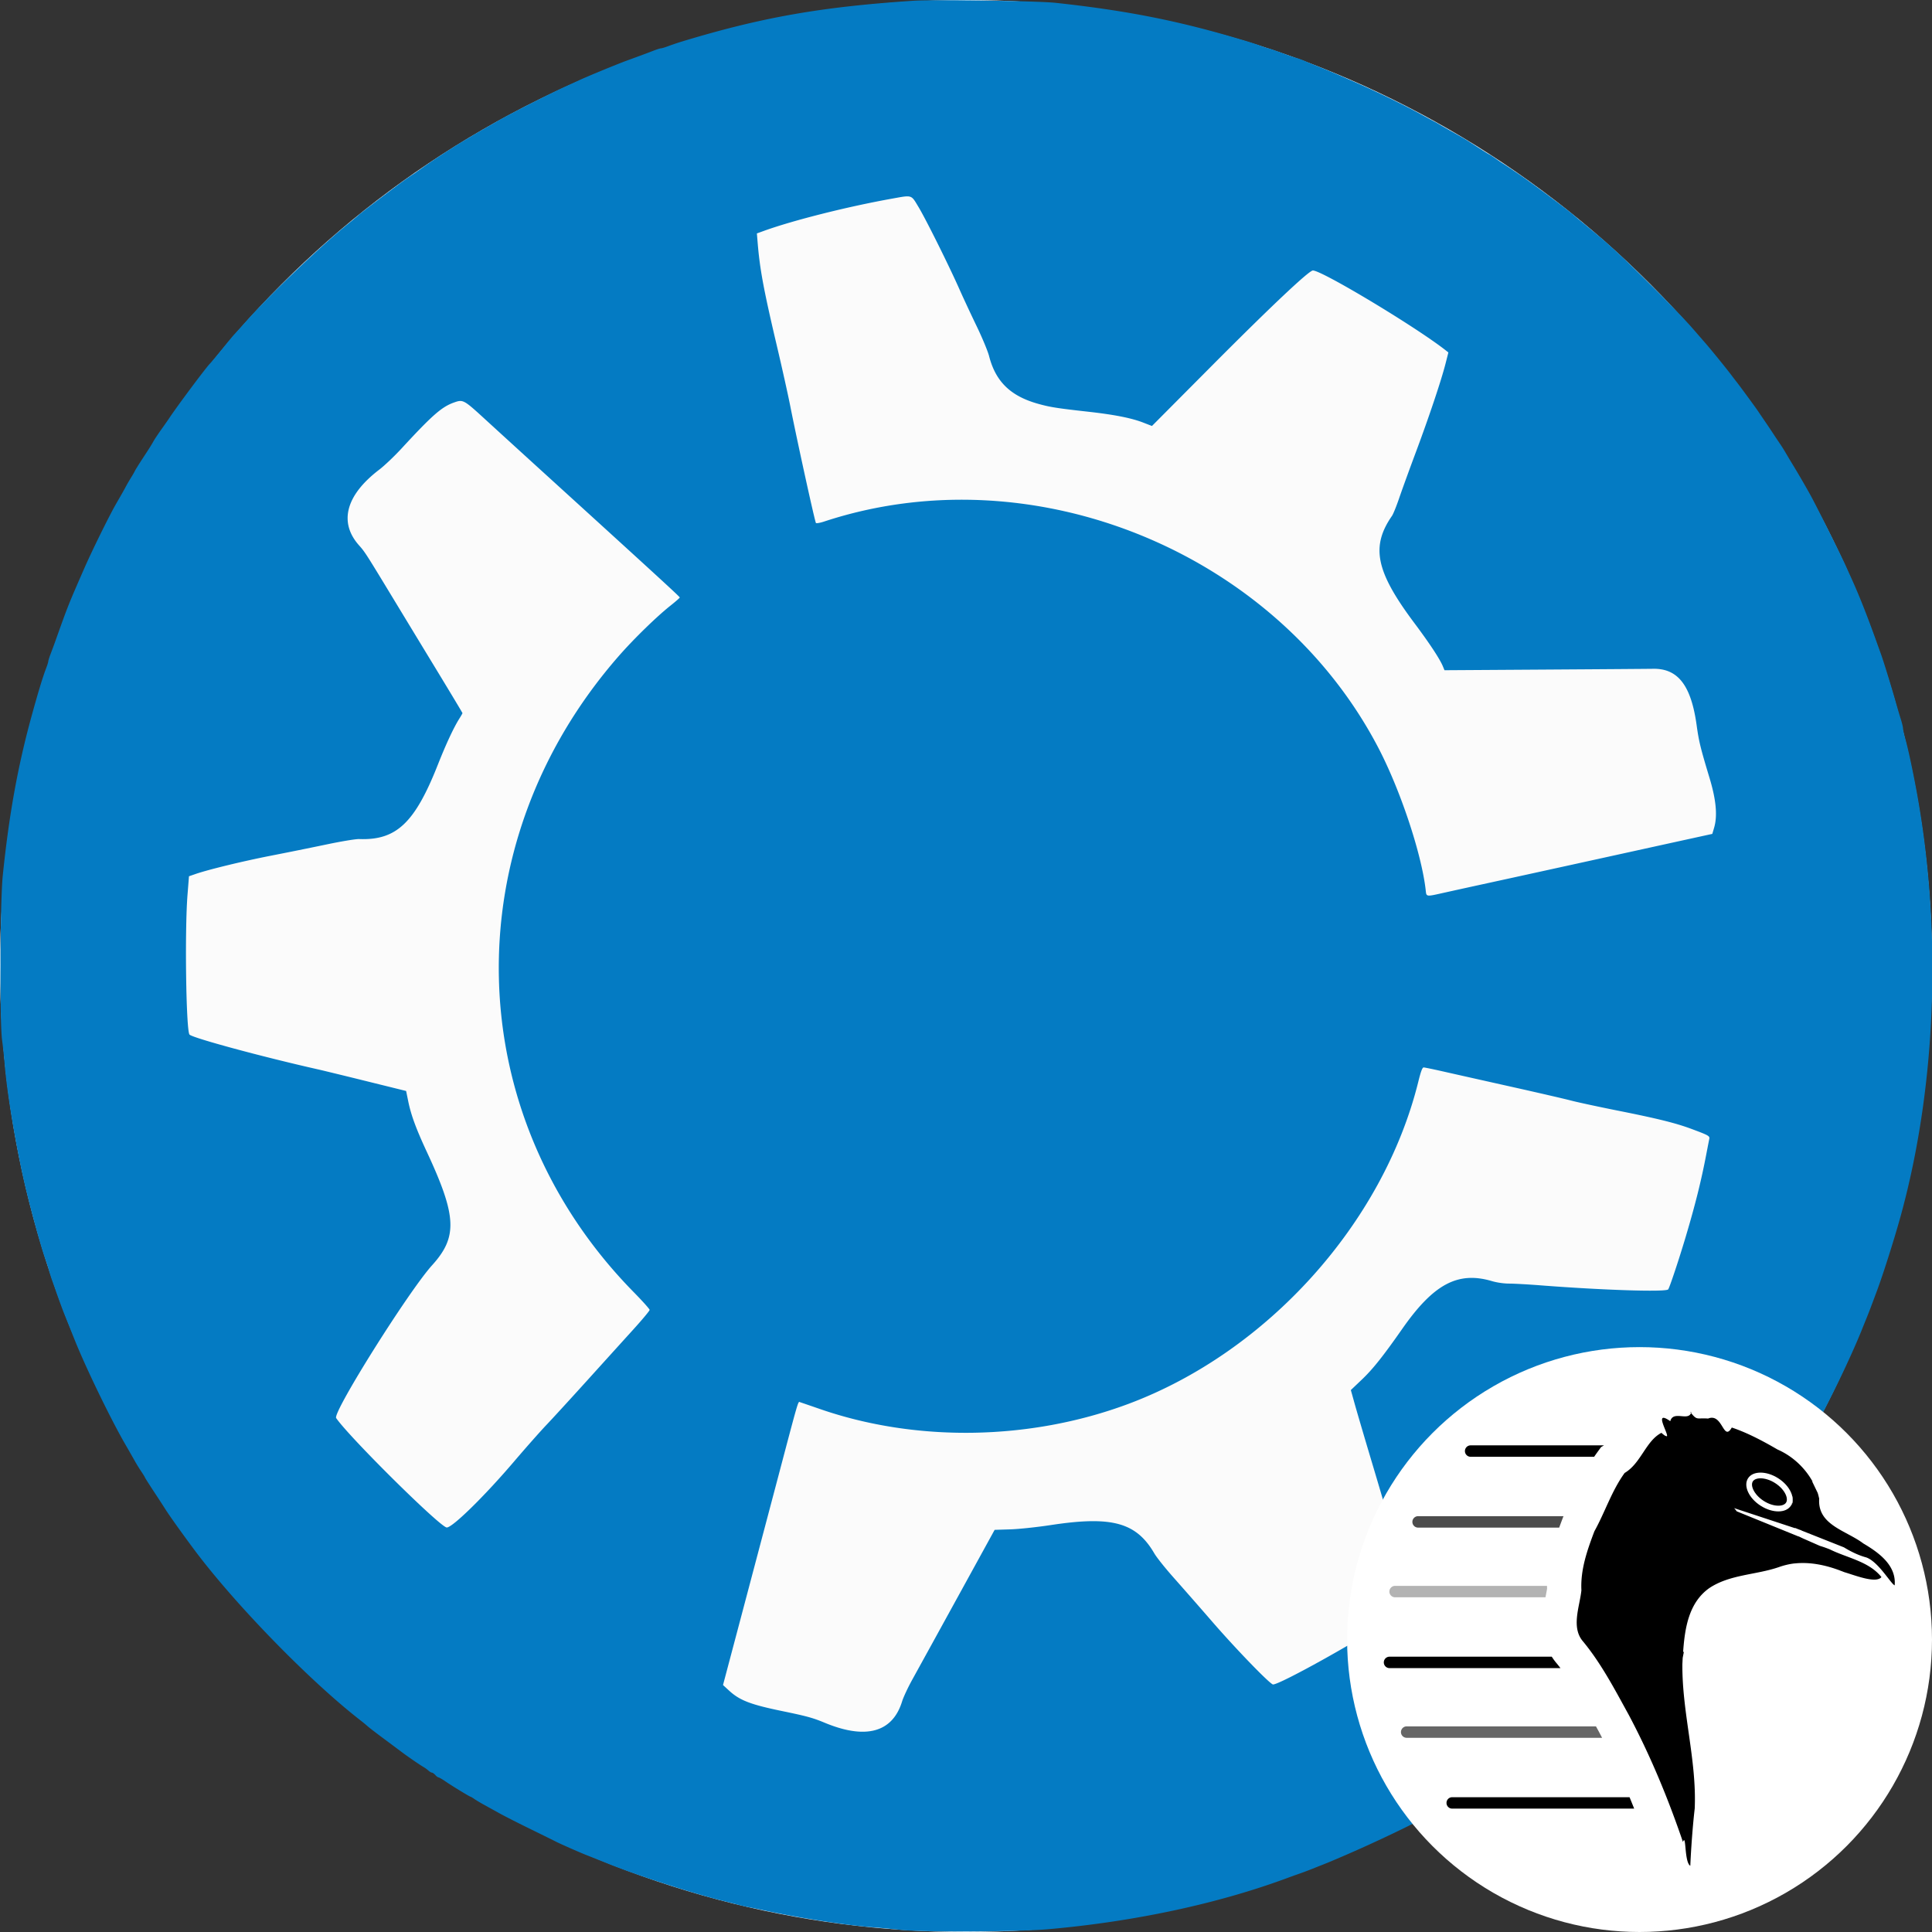 <svg width="512" height="512" fill="none" xmlns="http://www.w3.org/2000/svg"><rect width="100%" height="100%" fill="#333333" stroke="none"/><defs><clipPath id="a"><path fill="#fff" d="M0 0h512v512H0z"/></clipPath></defs><g clip-path="url(#a)"><circle cx="256" cy="256" r="256" fill="#fff"/><path fill-rule="evenodd" clip-rule="evenodd" d="M236.32 52.658c-11.723 2.1-26.14 5.73-33.869 8.526l-1.869.676.216 2.59c.582 7.01 1.597 12.434 5.143 27.473 1.318 5.591 2.887 12.647 3.486 15.68 1.849 9.348 6.544 30.736 6.805 30.997.137.135 1.099-.034 2.14-.377 55.386-18.278 119.869 8.061 146.938 60.017 5.783 11.101 11.362 27.832 12.495 37.471.241 2.046-.147 1.989 5.288.781 2.347-.523 6.571-1.451 9.387-2.064 2.816-.612 8.145-1.776 11.84-2.587l11.84-2.594c2.816-.617 9.944-2.183 15.84-3.478 5.896-1.297 13.207-2.902 16.247-3.567l5.527-1.211.472-1.594c.939-3.155.557-7.384-1.182-13.157-2.436-8.076-2.838-9.72-3.436-14.031-1.465-10.574-4.947-15.089-11.548-14.971-1.32.023-14.296.119-28.837.211l-26.438.169-.415-1.004c-.83-2.002-3.51-6.071-7.592-11.526-10.196-13.626-11.566-20.201-5.91-28.372.334-.482 1.195-2.604 1.911-4.716.719-2.112 2.704-7.584 4.414-12.16 3.497-9.363 6.731-19.012 7.864-23.46l.759-2.98-.797-.623c-7.976-6.237-32.717-21.102-35.111-21.096-1.038.004-11.269 9.657-27.049 25.523l-15.599 15.687-2.335-.906c-3.101-1.205-7.69-2.11-14.566-2.875-8.282-.922-10.148-1.218-13.307-2.107-7.3-2.056-11.224-5.887-12.961-12.657-.332-1.29-1.819-4.866-3.308-7.946-1.487-3.08-3.535-7.471-4.55-9.76-5.388-12.142-12.033-24.602-13.169-24.684-.331-.024-2.477.291-4.764.702Zm-116.05 54.027c-3.218 1.15-5.742 3.366-13.824 12.131-1.911 2.072-4.575 4.605-5.92 5.629-8.888 6.767-10.812 14-5.35 20.109 1.511 1.691 1.833 2.19 8.898 13.846 2.72 4.488 7.993 13.172 11.716 19.297 3.724 6.126 6.77 11.205 6.77 11.287 0 .082-.379.748-.841 1.481-1.492 2.364-3.506 6.686-5.71 12.255-6.088 15.383-10.982 20.004-20.809 19.642-.9-.034-4.683.59-8.64 1.422A1203.96 1203.96 0 0 1 72 226.728c-7.424 1.445-16.736 3.701-20.16 4.883l-1.76.608-.39 4.93c-.752 9.499-.386 35.686.517 37.008.573.841 19.172 5.884 34.113 9.249 1.233.278 6.98 1.677 12.775 3.109l10.533 2.605.554 2.72c.749 3.674 2.077 7.283 4.971 13.501 7.898 16.975 8.149 22.458 1.37 29.949-6.239 6.891-26.433 39.056-25.438 40.512 3.476 5.08 27.652 28.998 29.314 28.998 1.528 0 9.974-8.276 17.761-17.405 3.137-3.678 7.021-8.071 8.631-9.76 1.609-1.691 6.441-6.964 10.737-11.715 4.297-4.751 9.796-10.828 12.221-13.5 2.426-2.674 4.41-5.05 4.407-5.28-.001-.231-1.912-2.364-4.246-4.74-46.137-46.984-47.77-118.519-3.848-168.64 3.942-4.499 10.004-10.401 13.639-13.28 1.334-1.056 2.433-2.019 2.442-2.139.016-.201-5.415-5.181-35.503-32.562a8449.845 8449.845 0 0 1-16.06-14.647c-5.745-5.263-5.856-5.322-8.31-4.447Zm255.601 179.959c-9.287 37.547-40.08 71.725-76.991 85.46-25.96 9.659-56.014 10.142-81.545 1.314-2.582-.893-4.938-1.7-5.236-1.793-.654-.205-.159-1.875-6.128 20.695-2.537 9.592-6.805 25.718-9.487 35.835l-4.877 18.395 1.631 1.499c2.786 2.562 5.646 3.666 13.962 5.385 6.61 1.365 8.223 1.808 11.36 3.113 10.867 4.519 17.962 2.571 20.494-5.627.351-1.137 1.563-3.734 2.693-5.773a12349.05 12349.05 0 0 0 11.949-21.717l9.893-18.008 4.126-.128c2.352-.074 7.014-.568 10.845-1.151 16.133-2.453 22.575-.678 27.356 7.538.615 1.056 2.919 3.941 5.12 6.413 2.202 2.473 6.806 7.729 10.231 11.68 6.317 7.291 15.362 16.626 16.107 16.626 1.922 0 23.932-12.297 32.546-18.185l3.68-2.515-.1-1.249c-.267-3.331-3.499-15.378-9.606-35.811-2.105-7.04-4.295-14.479-4.867-16.531l-1.042-3.73 2.957-2.815c2.875-2.735 5.604-6.166 10.665-13.404 8.311-11.887 14.738-15.313 23.752-12.659 1.368.403 3.173.662 4.64.665 1.321.004 5.136.219 8.481.479 16.321 1.265 32.873 1.79 33.597 1.065 1.321-1.322 8.073-25.212 10.07-35.63.371-1.935.744-3.841.828-4.234.171-.793-.149-.973-4.787-2.696-4.093-1.522-8.874-2.71-19.156-4.762-5.32-1.061-11.04-2.291-12.712-2.734-1.672-.441-8.8-2.089-15.84-3.66a7928.39 7928.39 0 0 1-17.76-3.982c-2.728-.62-5.176-1.127-5.44-1.126-.347.002-.738 1.049-1.409 3.758Z" fill="#FBFBFB"/><path fill-rule="evenodd" clip-rule="evenodd" d="M242.08.197c-24.337 1.603-40.122 4.375-61.12 10.734a70.257 70.257 0 0 0-3.803 1.274c-.859.328-1.739.595-1.957.595-.218 0-1.098.274-1.957.61-1.498.584-3.347 1.273-7.163 2.664-2.573.94-10.435 4.18-12.64 5.212-.527.247-2.112.97-3.52 1.61-4.274 1.935-14.304 7.028-17.839 9.055-1.165.669-2.142 1.227-4.64 2.654-.661.377-1.634.95-2.161 1.272-.527.323-1.464.882-2.08 1.244-2.6 1.526-8.241 5.188-10.833 7.033a166.346 166.346 0 0 1-2.752 1.926c-1.797 1.198-2.714 1.847-4.655 3.295-4.449 3.319-9.422 7.127-9.902 7.585-.278.264-1.655 1.416-3.062 2.559-7.34 5.966-20.174 18.251-26.731 25.587-1.488 1.664-2.921 3.247-3.185 3.52-.264.273-1.704 2.006-3.2 3.854-1.496 1.848-2.956 3.596-3.244 3.883-1.072 1.073-8.783 11.408-10.836 14.523-.264.401-1.163 1.686-2 2.856-.834 1.169-1.77 2.57-2.08 3.113-.738 1.301-.897 1.555-2.984 4.745-.978 1.496-1.874 2.936-1.99 3.2-.117.264-.572 1.056-1.01 1.76a49.124 49.124 0 0 0-1.393 2.4 89.64 89.64 0 0 1-1.29 2.321c-.38.659-1.003 1.739-1.38 2.4-1.776 3.101-6.289 12.267-8.31 16.879-4.205 9.592-4.334 9.916-7.643 19.2a187.31 187.31 0 0 1-1.302 3.526c-.34.884-.618 1.764-.618 1.958 0 .193-.27 1.054-.6 1.913-.858 2.235-2.119 6.385-3.827 12.603C4.71 203.084 2.4 215.853.737 232c-.723 7.013-.853 38.79-.18 43.681.219 1.585.532 4.537.699 6.56.676 8.231 3.305 23.537 5.77 33.599 1.655 6.752 4.037 15.27 5.059 18.08.254.704.648 1.928.874 2.72.225.792.591 1.944.814 2.56.221.616.68 1.912 1.017 2.88.975 2.792 1.849 5.158 2.514 6.801.338.835.904 2.24 1.256 3.119l1.248 3.121c2.994 7.476 9.539 20.98 13.417 27.68a440.01 440.01 0 0 1 2.65 4.64 46.95 46.95 0 0 0 1.6 2.575c.509.756.925 1.437.925 1.512 0 .074 1.116 1.831 2.48 3.904a344.784 344.784 0 0 1 2.8 4.298c.874 1.445 4.541 6.598 7.826 10.996C62.313 425.198 82.154 445.551 95.642 456a39.2 39.2 0 0 1 1.774 1.467c.408.366 2.164 1.72 3.902 3.009 1.74 1.289 3.954 2.94 4.922 3.67 1.811 1.364 5.042 3.586 6.111 4.202.333.192.869.588 1.191.881.324.292.735.531.913.531.179 0 .586.288.905.64.319.352.71.64.872.64.161 0 .966.466 1.79 1.034 1.655 1.145 6.48 4.086 6.7 4.086.077 0 .521.266.988.591.467.326 1.714 1.067 2.77 1.648s2.927 1.614 4.16 2.295c1.233.682 4.904 2.544 8.16 4.138 3.256 1.595 6.181 3.039 6.5 3.209.898.479 6.285 2.857 7.979 3.523.838.327 2.24.884 3.121 1.236l3.279 1.311c7.588 3.027 21.963 7.669 29.681 9.584 1.496.372 3.441.868 4.32 1.104a41.54 41.54 0 0 0 2.72.628c.616.11 2.344.469 3.84.795 9.06 1.983 21.85 3.983 28.86 4.515 2.126.162 5.466.473 7.423.693 5.8.653 31.127.546 39.237-.165 22.712-1.991 44.856-6.722 63.2-13.502a184.904 184.904 0 0 1 3.52-1.266c.704-.242 2.036-.74 2.961-1.108.923-.368 2.363-.94 3.2-1.272.836-.331 2.095-.848 2.799-1.151l2.24-.957c8.955-3.831 20.23-9.249 24.96-11.994a149.16 149.16 0 0 1 3.36-1.858c1.144-.613 2.308-1.313 2.586-1.557.277-.242.608-.44.734-.44.127 0 1.099-.576 2.158-1.28 1.06-.704 1.992-1.28 2.071-1.28.167 0 8.85-5.768 11.011-7.314.792-.566 1.944-1.367 2.56-1.779a54.462 54.462 0 0 0 2.4-1.738c.704-.543 1.568-1.2 1.92-1.46 10.948-8.083 26.78-22.612 36.125-33.149.858-.968 2.014-2.264 2.567-2.88 3.438-3.83 9.599-11.388 11.868-14.559.584-.816 2.417-3.275 3.936-5.281.718-.948 5.202-7.485 5.667-8.261.176-.297 1.149-1.797 2.159-3.336 1.011-1.538 1.838-2.861 1.838-2.937 0-.077.552-.978 1.225-2.004.673-1.024 1.329-2.078 1.455-2.342.127-.264.548-1.006.935-1.649.388-.642 1.273-2.154 1.968-3.36 4.594-7.968 11.029-21.168 14.289-29.31.334-.837.887-2.205 1.229-3.04.342-.837.996-2.53 1.455-3.761.46-1.231 1.023-2.744 1.255-3.36 1.648-4.407 4.637-13.83 6.29-19.84 9.69-35.226 11.069-77.21 3.774-114.88-1.024-5.286-1.901-9.259-2.553-11.57-.332-1.171-.602-2.402-.602-2.738 0-.334-.27-1.464-.6-2.51a181.562 181.562 0 0 1-1.323-4.462c-1.135-4.019-3.192-10.707-3.887-12.64l-1.24-3.444c-2.538-7.062-4.588-12.241-6.549-16.556-.24-.527-.987-2.181-1.659-3.674-1.355-3.01-7.744-15.795-9.291-18.595a242.856 242.856 0 0 0-4.927-8.451c-.324-.527-.915-1.519-1.316-2.203-.923-1.576-1.166-1.96-2.334-3.682a113.988 113.988 0 0 1-1.28-1.92 241.91 241.91 0 0 0-2.714-4.035c-.264-.384-.859-1.261-1.322-1.949-.729-1.081-4.863-6.719-5.616-7.657-.144-.181-.972-1.26-1.841-2.4-1.287-1.69-4.998-6.244-6.421-7.883l-3.52-4.044c-1.76-2.024-6.44-6.904-10.4-10.845-6.395-6.365-8.301-8.185-12.513-11.955-.899-.805-6.032-5.09-7.167-5.985a40.288 40.288 0 0 1-1.158-.993c-1.799-1.59-11.399-8.768-14.83-11.089-2.939-1.988-3.595-2.426-4.063-2.714A59.68 59.68 0 0 1 396.332 42c-.816-.57-1.534-1.039-1.595-1.039-.06 0-1.388-.828-2.951-1.84-3.462-2.244-3.425-2.22-6.986-4.234-1.585-.894-3.096-1.765-3.36-1.932a30.622 30.622 0 0 0-1.6-.895 231.013 231.013 0 0 1-3.04-1.653c-4.413-2.44-11.909-6.103-17.6-8.6-5.748-2.521-7.036-3.066-10.88-4.599-.879-.35-2.104-.858-2.72-1.126a18.053 18.053 0 0 0-2.08-.744c-.529-.14-2.184-.71-3.68-1.266s-3.151-1.123-3.68-1.26a27.4 27.4 0 0 1-2.24-.732c-1.262-.476-3.772-1.255-7.84-2.434-15.299-4.433-28.503-6.966-46.4-8.903-4.603-.498-32.23-.898-37.6-.545Zm1.345 54.683c1.951 3.236 8.022 15.438 10.828 21.76 1.015 2.289 3.063 6.68 4.55 9.76 1.489 3.08 2.976 6.656 3.308 7.946 1.737 6.77 5.661 10.601 12.961 12.657 3.159.889 5.025 1.185 13.307 2.107 6.876.765 11.465 1.67 14.566 2.875l2.335.906 15.599-15.687c15.78-15.866 26.011-25.519 27.049-25.523 2.394-.006 27.135 14.859 35.111 21.096l.797.623-.759 2.98c-1.133 4.448-4.367 14.097-7.864 23.46-1.71 4.576-3.696 10.048-4.414 12.16-.716 2.112-1.577 4.234-1.911 4.716-5.656 8.171-4.286 14.746 5.91 28.372 4.082 5.455 6.762 9.524 7.592 11.526l.415 1.004 26.438-.169c14.541-.092 27.517-.188 28.837-.211 6.601-.118 10.083 4.397 11.548 14.971.598 4.311 1 5.955 3.436 14.031 1.739 5.773 2.121 10.002 1.182 13.157l-.472 1.594-5.527 1.211c-3.04.665-10.351 2.27-16.247 3.567-5.896 1.295-13.024 2.861-15.84 3.478l-11.84 2.594c-3.695.811-9.024 1.975-11.84 2.587-2.816.613-7.04 1.541-9.388 2.064-5.434 1.208-5.047 1.265-5.287-.781-1.133-9.639-6.712-26.37-12.496-37.471-27.068-51.956-91.552-78.295-146.937-60.017-1.041.343-2.003.512-2.14.377-.261-.261-4.956-21.649-6.805-30.997-.599-3.033-2.168-10.089-3.486-15.68-3.546-15.038-4.561-20.463-5.144-27.474l-.215-2.59 1.869-.675c7.729-2.795 22.146-6.426 33.869-8.526 5.53-.992 5.084-1.13 7.105 2.222ZM128.58 111.132a8149.455 8149.455 0 0 0 16.06 14.647c30.088 27.381 35.519 32.361 35.503 32.562-.009.12-1.108 1.083-2.442 2.139-3.635 2.879-9.697 8.781-13.64 13.28-43.921 50.121-42.288 121.656 3.849 168.64 2.334 2.376 4.245 4.509 4.246 4.74.003.23-1.981 2.606-4.407 5.28-2.425 2.673-7.924 8.749-12.221 13.5-4.296 4.751-9.128 10.024-10.737 11.715-1.61 1.689-5.494 6.082-8.631 9.76-7.787 9.129-16.233 17.405-17.761 17.405-1.662 0-25.838-23.918-29.314-28.998-.995-1.456 19.199-33.621 25.438-40.512 6.779-7.491 6.528-12.974-1.37-29.949-2.894-6.218-4.222-9.827-4.971-13.501l-.554-2.72-10.534-2.605c-5.794-1.432-11.541-2.831-12.774-3.109-14.941-3.365-33.54-8.408-34.113-9.249-.903-1.322-1.269-27.509-.517-37.008l.39-4.93 1.76-.608c3.424-1.182 12.736-3.438 20.16-4.883a1203.96 1203.96 0 0 0 14.56-2.944c3.956-.832 7.74-1.456 8.64-1.422 9.827.362 14.721-4.259 20.809-19.642 2.204-5.569 4.218-9.891 5.71-12.255.462-.733.841-1.399.841-1.481 0-.082-3.046-5.161-6.77-11.287-3.723-6.124-8.996-14.809-11.716-19.297-7.065-11.656-7.387-12.155-8.898-13.846-5.462-6.109-3.538-13.342 5.35-20.109 1.345-1.024 4.009-3.557 5.92-5.629 8.082-8.765 10.606-10.981 13.824-12.131 2.454-.875 2.565-.816 8.31 4.447Zm254.14 172.88c2.728.618 10.72 2.411 17.76 3.982 7.04 1.571 14.168 3.219 15.84 3.66 1.672.443 7.392 1.673 12.712 2.734 10.282 2.052 15.063 3.24 19.156 4.762 4.638 1.723 4.958 1.903 4.787 2.696-.084.393-.457 2.299-.828 4.234-1.328 6.935-2.908 13.252-5.441 21.76-1.815 6.097-4.3 13.54-4.629 13.87-.724.725-17.276.2-33.597-1.065-3.345-.26-7.16-.475-8.481-.479-1.467-.003-3.272-.262-4.64-.665-9.014-2.654-15.441.772-23.752 12.659-5.061 7.238-7.79 10.669-10.665 13.404l-2.957 2.815 1.042 3.73c.572 2.052 2.762 9.491 4.867 16.531 6.107 20.433 9.339 32.48 9.606 35.811l.1 1.249-3.68 2.515c-8.614 5.888-30.624 18.185-32.547 18.185-.744 0-9.789-9.335-16.106-16.626a1478.474 1478.474 0 0 0-10.231-11.68c-2.201-2.472-4.505-5.357-5.12-6.413-4.781-8.216-11.223-9.991-27.356-7.538-3.831.583-8.493 1.077-10.845 1.151l-4.126.128-9.893 18.008a13938.701 13938.701 0 0 1-11.949 21.717c-1.13 2.039-2.342 4.636-2.693 5.773-2.532 8.198-9.627 10.146-20.494 5.627-3.137-1.305-4.75-1.748-11.36-3.113-8.316-1.719-11.176-2.823-13.962-5.385l-1.631-1.499 4.877-18.395c2.681-10.117 6.95-26.243 9.487-35.835 5.969-22.57 5.474-20.9 6.128-20.695.298.093 2.654.9 5.236 1.793 25.531 8.828 55.585 8.345 81.545-1.314 36.911-13.735 67.704-47.913 76.991-85.459.67-2.71 1.062-3.757 1.409-3.759.264-.001 2.712.506 5.44 1.126Z" fill="#047BC3"/></g><circle cx="434.5" cy="434.5" fill="#fff" style="stroke-width:.303" r="77.5"/><path d="M425.077 383.035h-35.382a1.514 1.514 0 0 0 0 3.027h32.77c.235-.346.477-.693.727-1.038l1.108-1.53z" fill="#000" style="stroke-width:.303"/><path d="M414.02 402.627a209.462 209.462 0 0 0-.82 2.205h-37.43a1.514 1.514 0 0 1 0-3.027h38.595l-.109.196z" fill="#000" fill-opacity=".7" style="stroke-width:.303"/><path d="M409.98 420.271h-40.265a1.514 1.514 0 0 0 0 3.028h39.85l.026-.131.01-.045c.187-.955.31-1.593.387-2.094a31.968 31.968 0 0 1-.007-.758z" fill="#000" fill-opacity=".3" style="stroke-width:.303"/><path d="M411.238 439.041H368.2a1.514 1.514 0 0 0 0 3.027h45.341a47.373 47.373 0 0 0-.91-1.146 15.756 15.756 0 0 1-1.394-1.881z" fill="#000" style="stroke-width:.303"/><path d="M422.95 457.508h-50.208a1.514 1.514 0 0 0 0 3.027h51.827a186.596 186.596 0 0 0-.904-1.726 1609.327 1609.327 0 0 1-.715-1.301z" fill="#000" fill-opacity=".6" style="stroke-width:.303"/><path d="M431.847 476.277h-46.995a1.514 1.514 0 0 0 0 3.028h48.221a229.097 229.097 0 0 0-1.226-3.028zm16.36-102.063c-.593 2.65-4.773-.583-5.566 2.416-4.681-3.297-.287 3.569-.907 4.002l-.038-.008-.371-.112c-.231-.138-.56-.362-1.029-.795-4.15 2.15-5.404 8.068-9.75 10.635-3.452 4.765-5.167 10.326-8.025 15.473-1.903 5.057-3.702 10.135-3.432 15.62-.448 4.333-2.816 9.88.477 13.61 4.823 5.852 8.423 12.776 12.089 19.435 5.731 10.793 10.419 22.138 14.341 33.648.902-2.5.33 5.446 1.953 6.309.166-3.997.605-10.315 1.172-15.18.545-12.904-3.392-25.428-3.271-38.289.031-.537.053-1.091.085-1.638l.306-1.557-.19-.037c.447-6.279 1.482-12.972 6.867-16.838 5.451-3.688 12.452-3.51 18.54-5.62 1.357-.48 2.749-.81 4.131-.967.012-.002.028.009.038.007 4.025-.424 8.067.41 11.88 1.827.057.022.127.055.183.076.347.13.723.267 1.065.406 2.831.825 8.41 3.097 9.848 1.309-3.308-4.176-9.096-5.064-13.709-7.362-.74-.291-1.657-.63-2.588-.904l-4.546-2-1.118-.537-.008.038-16.373-6.66a8.319 8.319 0 0 0-.702-.85l16.134 5.314.014-.076c.558.245 1.117.465 1.692.649l-.007.037 11.272 4.47c1.87 1.151 3.912 2.134 5.904 2.666 3.236 1.141 6.5 6.952 7.535 7.408.496-5.346-4.27-8.723-8.309-11.11-4.585-3.468-12.18-4.863-11.687-11.853-.12-.517-.237-1.033-.406-1.545l-1.452-3.014.083-.023c-2.072-3.718-5.41-6.776-9.273-8.459-3.728-2.174-7.956-4.435-12.117-5.823-2.269 3.95-2.379-3.955-6.277-2.38-3.098-.238-2.843.643-4.714-1.719h.256zm19.325 16.692c1.102.187 2.313.634 3.491 1.319 3.128 1.821 4.834 4.704 3.823 6.438-1.01 1.733-4.38 1.65-7.506-.178-3.127-1.828-4.844-4.655-3.83-6.4.632-1.088 2.188-1.49 4.022-1.18z" fill="#000" style="stroke-width:.303"/><path d="M466.591 399.038c3.134 2.005 6.717 2.001 8.003-.009 1.286-2.01-.211-5.265-3.346-7.27-3.134-2.005-6.717-2-8.003.01-1.286 2.01.212 5.264 3.346 7.27z" fill="#000" style="stroke-width:.303"/><path fill-rule="evenodd" clip-rule="evenodd" d="M471.284 399.026c1.137-.001 1.765-.39 2.036-.812.27-.423.36-1.156-.116-2.189-.467-1.015-1.411-2.12-2.772-2.99-1.36-.871-2.76-1.265-3.877-1.264-1.137.001-1.765.39-2.035.813-.27.422-.36 1.155.115 2.188.468 1.015 1.412 2.121 2.772 2.991 1.36.87 2.76 1.264 3.877 1.263zm3.31.003c-1.286 2.01-4.869 2.014-8.003.009-3.134-2.005-4.632-5.26-3.346-7.27 1.286-2.01 4.87-2.015 8.003-.01 3.135 2.005 4.632 5.26 3.346 7.27z" fill="#fff" style="stroke-width:.303"/></svg>